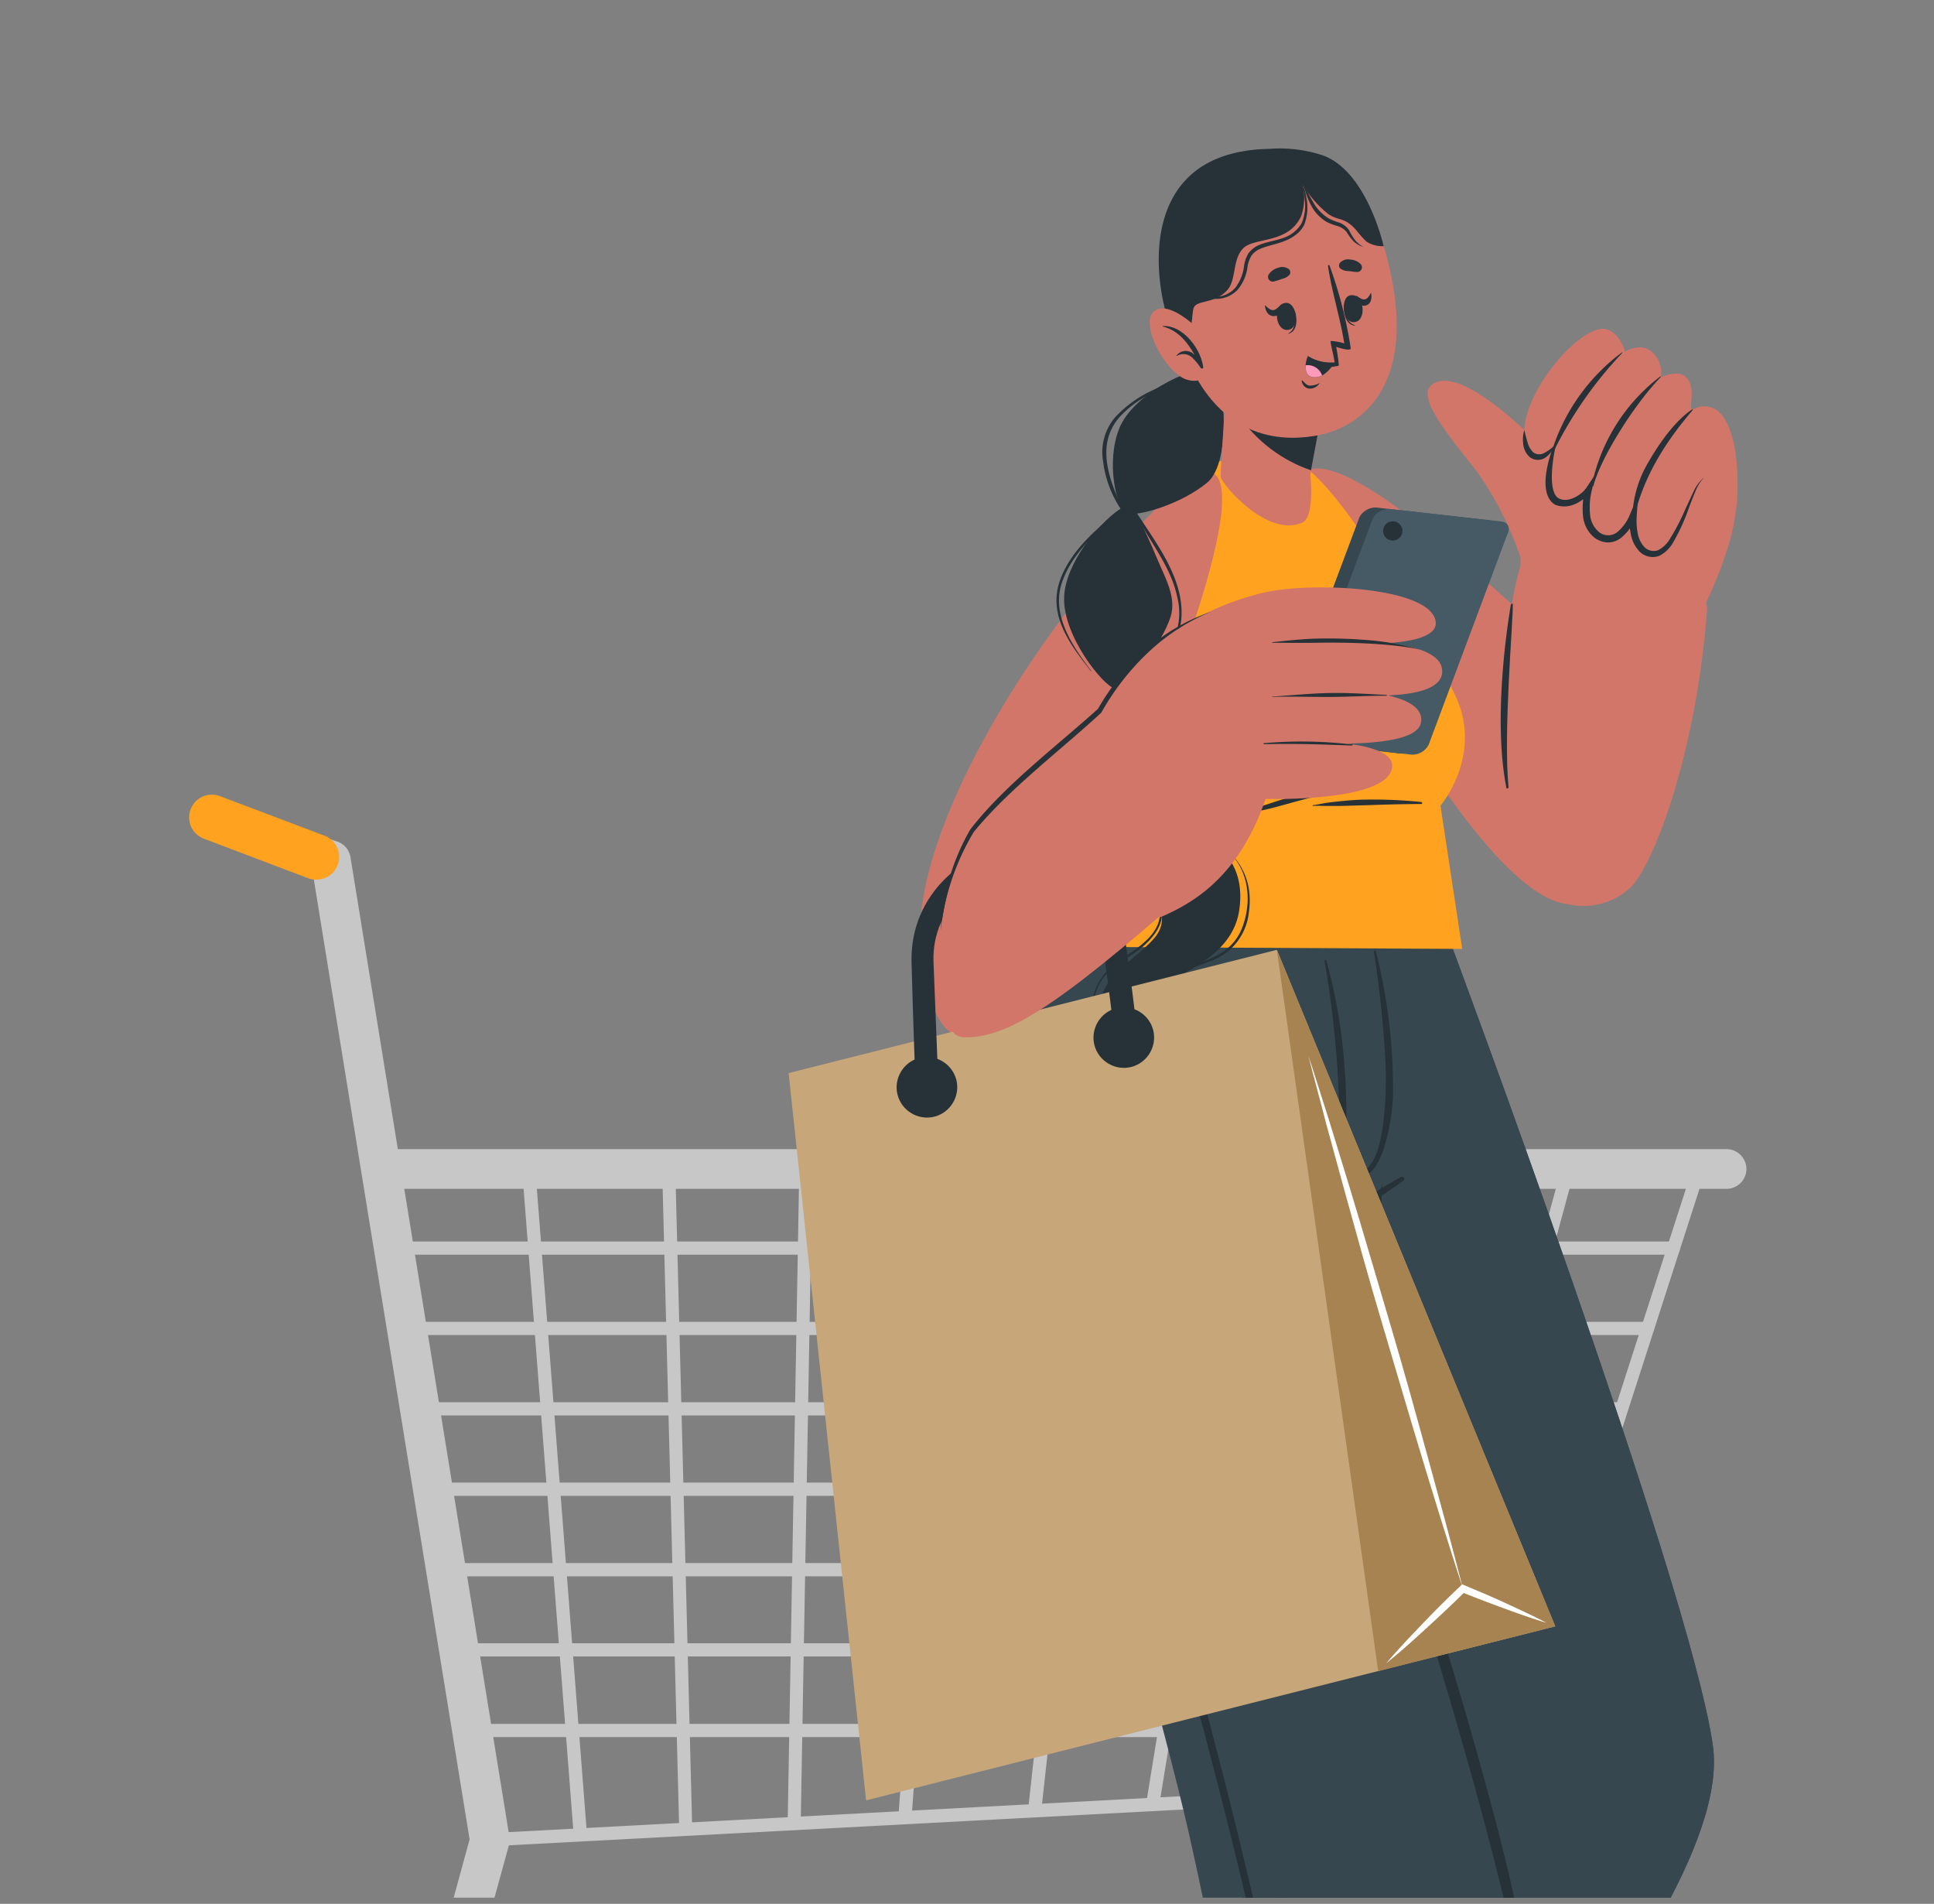 <svg clip-rule="evenodd" fill-rule="evenodd" stroke-linejoin="round" stroke-miterlimit="2" viewBox="0 0 255 251" xmlns="http://www.w3.org/2000/svg" xmlns:xlink="http://www.w3.org/1999/xlink"><rect x="0" y="0" width="255" height="251" fill="#808080" stroke="none"/><clipPath id="a"><path clip-rule="evenodd" d="m101 90h309v282h-309z"/></clipPath><g transform="matrix(.809 0 -.015 .886 -75.714 -79.409)"><path d="m101 90h309v282h-309z" fill="none"/><g clip-path="url(#a)"><g fill-rule="nonzero" transform="matrix(1.236 0 .022 1.128 -120.604 -18.718)"><path d="m352.349 415.503h-131a2.633 2.633 0 0 1 -2.62-2.62v-16.04l15.91-58.15-20.51-127.13-6.85-2.38a2.625 2.625 0 0 1 -1.624-2.423 2.633 2.633 0 0 1 3.094-2.577l8.45 2.85a2.614 2.614 0 0 1 1.85 2.12l20.84 129.2c.055.29.055.589 0 .88l-15.38 55.72 122 8.67c.677.047 1.31.35 1.77.85l6 6.66c.431.48.67 1.104.67 1.75a2.631 2.631 0 0 1 -2.61 2.62zm-128.35-5.23h122.45l-1.35-1.5-121.1-8.61z" fill="#c7c7c7"/><path d="m400.299 252.873h-176.54a2.633 2.633 0 0 1 -2.782-2.615 2.633 2.633 0 0 1 2.782-2.615h176.54a2.633 2.633 0 0 1 2.782 2.615 2.633 2.633 0 0 1 -2.782 2.615z" fill="#c7c7c7"/><path d="m237.299 339.623a.883.883 0 0 1 -.786-.875c0-.448.341-.827.786-.875l132.62-7.09 26.11-80.79a.871.871 0 0 1 1.1-.56.862.862 0 0 1 .51 1.13l-26.3 81.36a.871.871 0 0 1 -.78.61l-133.21 7.08z" fill="#c7c7c7"/><path d="m372.799 325.203h-137.92a.875.875 0 0 1 -.87-.87c0-.477.393-.87.87-.87h137.92c.477 0 .87.393.87.87s-.393.87-.87.87zm3.51-10.64h-143.06a.875.875 0 0 1 -.87-.87c0-.477.393-.87.87-.87h143.06c.477 0 .87.393.87.87s-.393.87-.87.87zm3.24-10.57h-147.91a.883.883 0 0 1 -.786-.875c0-.448.341-.827.786-.875h147.91a.885.885 0 0 1 .974.875.885.885 0 0 1 -.974.875zm3.52-10.61h-153.06a.885.885 0 0 1 -.974-.875.885.885 0 0 1 .974-.875h153.06a.883.883 0 0 1 .786.875.883.883 0 0 1 -.786.875zm3.35-10.61h-158a.875.875 0 0 1 -.87-.87c0-.477.393-.87.87-.87h158c.477 0 .87.393.87.87s-.393.87-.87.87zm3.6-10.61h-163.26a.875.875 0 0 1 -.87-.87c0-.477.393-.87.87-.87h163.26c.477 0 .87.393.87.87s-.393.87-.87.87zm3.43-10.6h-168.31a.875.875 0 0 1 -.87-.87c0-.477.393-.87.87-.87h168.31c.477 0 .87.393.87.87s-.393.87-.87.87z" fill="#c7c7c7"/><path d="m249.209 338.563a.874.874 0 0 1 -.87-.81l-6.7-87.43a.864.864 0 0 1 .8-.93.894.894 0 0 1 .94.8l6.7 87.37a.874.874 0 0 1 -.8.93zm108.13-5.75a.81.81 0 0 1 -.22 0 .884.884 0 0 1 -.62-1.07l22.21-81.68a.884.884 0 0 1 1.07-.62.872.872 0 0 1 .61 1.07l-22.2 81.68a.891.891 0 0 1 -.85.62zm-94.2 5.05a.884.884 0 0 1 -.87-.86l-2.16-86.72a.894.894 0 0 1 .85-.9c.472 0 .864.379.88.85l2.15 86.73a.884.884 0 0 1 -.85.9zm14.3-.78a.874.874 0 0 1 -.85-.87v-.02l1.6-85.95a.884.884 0 0 1 .87-.86c.47.01.85.4.85.87v.02l-1.6 86a.874.874 0 0 1 -.87.81zm64.68-3.59h-.17a.864.864 0 0 1 -.68-1l16.87-82.36a.893.893 0 0 1 1-.68.875.875 0 0 1 .68 1l-16.87 82.36a.882.882 0 0 1 -.83.68zm-17.34 1.07h-.14a.884.884 0 0 1 -.72-1l13.66-83.4a.874.874 0 0 1 1-.71.863.863 0 0 1 .71 1l-13.65 83.35a.883.883 0 0 1 -.86.76zm-32.7 1.69h-.07a.864.864 0 0 1 -.8-.93l6.37-85.13a.876.876 0 0 1 .87-.807c.479 0 .872.393.872.872 0 .022 0 .043-.002.065l-6.37 85.13a.884.884 0 0 1 -.87.8zm17.15-1.11h-.1a.883.883 0 0 1 -.77-1l9.34-84a.873.873 0 0 1 .865-.775.875.875 0 0 1 .865.965l-9.34 84a.873.873 0 0 1 -.86.81z" fill="#c7c7c7"/><path d="m214.529 212.093a2.997 2.997 0 0 1 -1.06-.19l-13.76-5.22a3.006 3.006 0 0 1 -1.935-2.805c0-1.646 1.354-3 3-3 .364 0 .725.066 1.065.195l13.8 5.22a3.005 3.005 0 0 1 1.923 2.8 3.015 3.015 0 0 1 -2.993 3z" fill="#ffa21f"/><path d="m356.8 162.79c7.88 5.67 33.07 28.48 34.66 32.28 1.91 4.52-7.86 20.59-11.9 20.24-10.44-.91-28.72-33.79-34.58-48.84-2.87-7.36-1.36-13.17 11.82-3.68z" fill="#d3766a"/><path d="m378.15 160.76c2.26-2.48 20.15 10.84 19.79 15.76-1.31 18.1-6.86 33.47-10.16 36.65a9.065 9.065 0 0 1 -6.128 2.387 9.073 9.073 0 0 1 -8.232-5.277c-3.96-8.28-4.03-39.93 4.73-49.52z" fill="#d3766a"/><path d="m371.49 200.05c-2-10 .59-24.14.58-24.16 0-.2.26-.27.27-.16.07 2-1.29 16.82-.58 24.24 0 .03-.26.15-.27.08z" fill="#263238"/><path d="m401.75 163.27c-.3 5.25-5.11 15.73-7.25 17.82s-20.23-5.51-21-8.47 1.6-20.54 5.18-24.52 23.38 9.73 23.07 15.17z" fill="#d3766a"/><path d="m373.35 169.56a43.69 43.69 0 0 0 -5.73-11.3c-3.07-4-8.08-9.66-6-11.4 4.32-3.55 16.81 10.51 16.81 10.51s4.52 7.08.55 11a5.536 5.536 0 0 1 -5.63 1.19z" fill="#d3766a"/><path d="m374.37 155.33c1.3 2.47 3.46-.48 3.46-.48s-2.09 5 .24 7 4.72-1.71 4.9-2c-.11.26-1.9 4.89.64 6.68s4.51-2.23 4.63-2.5c0 .29-.27 4 2 4.94 3.85 1.57 4.74-7.95 7.43-10 0 0 4 4.15 4.11 4.25s1-9-1.92-12.51a2.907 2.907 0 0 0 -3.56-.74c-1.209.618.65-2.87-1.31-4.35-1-.75-3.1.19-3.1.19a3.634 3.634 0 0 0 -1.4-3.52c-1.45-1-3.33.13-3.33.13s-.62-2.43-2.43-2.93c-3.66-.97-13.14 10.57-10.36 15.84z" fill="#d3766a"/><path d="m386.81 142.6s0-.09-.05-.06a25.885 25.885 0 0 0 -9.07 12.46c-.05.16.19.31.28.14a52.848 52.848 0 0 1 8.84-12.54zm5.07 3.19s0-.11-.08-.07a24.242 24.242 0 0 0 -9 14.21c0 .2.13.41.19.19 1.01-3.81 5.52-10.88 8.89-14.33zm-3.58 18.72c1.25-5.53 4.14-10.1 7.79-14.37 0 0 0-.11-.09-.08-2.35 1.6-4.39 4.57-5.79 7a14.937 14.937 0 0 0 -2.1 7.4c0 .11.16.16.19.05z" fill="#263238"/><path d="m377.74 154.88c-.06.19.28.07.23.26-.22.82-1.15 5.82.46 6.66 1.29.68 3.09-.59 3.59-1.35l1.26-1.9-.52 2.23a9.263 9.263 0 0 0 -.23 3 3.37 3.37 0 0 0 1.19 2.46 1.936 1.936 0 0 0 2.41 0 5.78 5.78 0 0 0 1.68-2.35l1.07-2.48-.19 2.68a8.852 8.852 0 0 0 .12 2.24c.105.704.415 1.361.89 1.89.457.465 1.14.632 1.76.43a3.75 3.75 0 0 0 1.56-1.44 29.765 29.765 0 0 0 2.16-4.16c.34-.72.67-1.44 1-2.14a5.591 5.591 0 0 1 1.42-1.91 6 6 0 0 0 -1.22 2c-.31.73-.59 1.47-.87 2.21a25.118 25.118 0 0 1 -2 4.36 4.373 4.373 0 0 1 -1.82 1.79 2.444 2.444 0 0 1 -2.62-.54 4.457 4.457 0 0 1 -1.16-2.32 9.337 9.337 0 0 1 -.17-2.48l.87.19a6.562 6.562 0 0 1 -2 2.8 2.81 2.81 0 0 1 -1.77.6 3.212 3.212 0 0 1 -1.74-.64 4.23 4.23 0 0 1 -1.51-3.11c-.081-1.116.02-2.237.3-3.32l.74.33c-.67.94-2.53 2.57-4.66 1.78-2.54-1.43-.65-6.81-.23-7.77z" fill="#263238"/><path d="m377.83 154.85a5.85 5.85 0 0 1 -1.42 1c-.422.2-.919.166-1.31-.09a2.652 2.652 0 0 1 -.77-1.28c-.17-.54-.32-1.11-.45-1.7a4.34 4.34 0 0 0 -.15 1.83c.056.69.384 1.33.91 1.78a1.783 1.783 0 0 0 2.05 0 3 3 0 0 0 1.14-1.54z" fill="#263238"/><path d="m353.11 323.7c-2.24 11-42.71 49.05-42.71 49.05l31.89 36.82s59.69-58.86 56.3-83.22c-2.95-21.2-34.68-106.42-34.68-106.42h-36.61s28 92.93 25.81 103.77z" fill="#37474f"/><path d="m353.11 323.7c-2.24 11-42.71 49.05-42.71 49.05l31.89 36.82s59.69-58.86 56.3-83.22c-2.95-21.2-34.68-106.42-34.68-106.42h-36.61s28 92.93 25.81 103.77z" fill="#37474f"/><path d="m357.65 318.33c-.52-2.75-1.12-5.5-1.7-8.24a712.343 712.343 0 0 0 -3.78-16.75 780.967 780.967 0 0 0 -8.6-32.94c-3.12-10.95-6.42-21.89-10.22-32.63-.46-1.33-1-2.65-1.43-4 0-.1-.2-.06-.16 0 3.29 10.76 6.68 21.49 9.76 32.31s5.92 21.61 8.6 32.49c1.34 5.47 2.59 11 3.82 16.44.6 2.7 1.187 5.403 1.76 8.11a57.846 57.846 0 0 1 1.53 8.35 12.672 12.672 0 0 1 -2.15 7.52c-1.37 2.25-3 4.36-4.54 6.48-3.13 4.24-27.65 31.45-28.61 32.36-.08.07 0 .17.11.11 4-3.59 24-25 27.22-29.21 1.59-2.09 3.13-4.22 4.65-6.36a25.132 25.132 0 0 0 3.64-6.41 15.15 15.15 0 0 0 .1-7.63z" fill="#263238"/><path d="m357.58 219.92-6.65 87.22c-6.34-29.85-23.62-87.22-23.62-87.22z" fill="#263238"/><path d="m360.38 219.93a149.727 149.727 0 0 0 -3.15 18.26c-.76 7.66-1.72 14.44-2.74 15.28s-6.94 4.67-8.89 5.86c0 0 18 54.68 22.69 72.9 6.75 26.42 22.88 96.51 22.88 96.51h-44.17s-11.93-66.28-17.65-91.43c-4.93-21.58-23.73-86.31-23.73-86.31-6.84-16.82 4.69-31.11 4.69-31.11s50.07.01 50.07.04z" fill="#37474f"/><path d="m357.54 251.31a82.97 82.97 0 0 0 -11.88 8 .145.145 0 1 0 .16.24c4-2.52 8.15-5 12-7.72a.294.294 0 0 0 -.14-.555.297.297 0 0 0 -.14.035zm-3.29-29.74c0-.15-.3-.14-.27 0a144.901 144.901 0 0 1 1.51 14.52c.15 2.26.27 14.81-3.73 14.52-.66 0-1.09-.64-1.34-1.59a15.455 15.455 0 0 1 -.08-3.85c0-2.64 0-5.27-.21-7.9a71.226 71.226 0 0 0 -2.41-14.5.131.131 0 0 0 -.12-.08.131.131 0 0 0 -.13.13 133.374 133.374 0 0 1 1.94 20.24c0 3.26-.84 8.32 2.57 8.3s4.43-8.43 4.51-10.7a74.216 74.216 0 0 0 -2.24-19.09z" fill="#263238"/><path d="m351.92 250.94a20.445 20.445 0 0 0 -.47 2.68 6.02 6.02 0 0 0 0 2.15.15.15 0 0 0 .28 0c.3-.69.496-1.422.58-2.17.17-.83.36-1.66.5-2.5a.454.454 0 0 0 -.445-.532.453.453 0 0 0 -.445.372zm20.91 97.67c-1.44-7.15-3.37-14.2-5.31-21.22-3.92-14.13-8.52-28.05-13.12-42l-4-12c-.67-2-3.91-12.81-4.31-13.84-.05-.1-.2-.06-.17 0 .93 3.68 2.2 9.05 3.28 12.7s2.22 7.18 3.34 10.77c2.2 7.05 4.44 14.09 6.57 21.16 4.22 14 8.42 27.93 11.84 42.13 1 4 1.92 7.94 2.79 11.94s1.63 8 2.46 12a.1.1 0 0 0 .1.1.1.1 0 0 0 .1-.1c-.69-7.25-2.14-14.48-3.57-21.64zm-26.77 37.39c-2.37-13.63-5.21-27.18-8.36-40.66s-6.68-27-10.56-40.34-8.14-26.6-12.79-39.71c-2.18-6.21-4.85-12.36-5.84-18.88a38.693 38.693 0 0 1 4-24.46.09.09 0 0 0 .012-.045.092.092 0 1 0 -.172-.045c-3.89 5.81-8.22 17.85-1 37.16 2.4 6.44 4.47 13 6.6 19.51a819.234 819.234 0 0 1 6.29 20.19c4 13.39 7.66 26.87 11 40.44s6.25 27.23 8.84 40.95 3.63 18.42 5.84 32.25c.29 1.8.52 3.61.76 5.42 0 .1.17.1.16 0-1.77-13.71-2.42-18.19-4.78-31.78z" fill="#263238"/><path d="m365.63 221.23-2.85-18.9s5.61-6.57 2.05-14.36c-1.83-3.97-13.16-25.37-19.83-30.27-6.27-4.6-14.14-.26-17.09 3.69-8.49 11.37-14.66 22.28-19.57 59.53z" fill="#ffa21f"/><path d="m353.11 199.32c-2.882.261-5.74.739-8.55 1.43-1.39.36-2.76.79-4.12 1.24-.68.23-1.37.43-2.05.63a9.292 9.292 0 0 1 -2.21.42c-.06 0-.06.1 0 .11.707.028 1.415.012 2.12-.05a15.426 15.426 0 0 0 2-.39c1.42-.35 2.81-.77 4.23-1.14 2.84-.74 5.69-1.48 8.58-2 .17-.04.13-.27 0-.25zm7.13 2.53a61.187 61.187 0 0 0 -7.15-.32c-1.19 0-2.38.1-3.57.22-.56.06-1.13.12-1.7.2s-1.23.24-1.85.32a.05.05 0 0 0 -.05.05c0 .027.023.05.05.05.59-.05 1.19 0 1.78 0h1.78l3.57-.1c2.38-.09 4.76-.15 7.14-.16.071 0 .13-.059.13-.13a.131.131 0 0 0 -.13-.13z" fill="#263238"/><path d="m327.52 161c-17.89 16.87-34.46 44.73-33.28 59.36 1.17 14.45 6.07 12.59 7.49 12.37 8.67-1.36 25.57-43.39 30.34-60.33s-.13-15.57-4.55-11.4z" fill="#d3766a"/><g fill="#263238"><path d="m332.65 144.62c-3.11-.09-10.37 3.48-12.18 7.94s-.38 10.85 1.06 11.23 7-1.18 10.51-4.06 2.14-15.06.61-15.11z"/><path d="m332.66 144.64c.09 0 .07-.21 0-.19-2.62.42-5.25 1.83-7.6 3a15.41 15.41 0 0 0 -5.18 3.7 7.116 7.116 0 0 0 -1.55 5.76 14.648 14.648 0 0 0 2.72 6.86c.05.05.16 0 .12-.06-2-4.12-4.08-9.23-.32-13 3.15-3.19 7.78-4.37 11.81-6.07z"/><path d="m321.75 162.58c-2.54.83-8.38 7.07-8.57 12.24s5.2 11.73 6.58 12 6.24-5.55 7.45-9.4c.82-2.56-.69-5.09-1.77-7.69-1.59-3.81-3.3-7.28-3.69-7.15z"/><path d="m328.66 176.53c-.18-5.2-4-9.66-6.57-13.89 1.7 4.19 5.07 7.63 6.01 12.19a8.507 8.507 0 0 1 -1.81 7.64c-1.66 1.81-4 2.93-6.07 4.15-.14.08 0 .28.14.2 4.2-2.27 8.48-4.93 8.3-10.29zm-7.39-13.38c.12-.09 0-.28-.12-.19-3.38 2.45-7.35 5.86-8.63 10-1.38 4.47 1.58 8.32 4.19 11.62h.07c-2.59-3.37-5.46-7.62-3.77-12 1.46-3.89 5.09-7.05 8.26-9.43z"/><path d="m320.58 185.68c-2.45 3.57-5.28 8.68-3.29 12.12s8.13 7.47 8.54 7.33 5.66-6.41 5.55-11.26-10.48-8.66-10.8-8.19z"/><path d="m326.24 205.32c-3.58-1.46-7.92-3.65-9.4-7.51s1.35-8.56 3.38-11.55c-2.39 2.89-5.05 7.65-3.76 11.48s6 6.83 9.74 7.77c.08-.03.11-.16.04-.19z"/><path d="m325.66 204.78a11.323 11.323 0 0 0 -.43 9c2.24 5.75-.35 5.89-5.23 10.67-4.14 4-2 10.06 2.2 11.2 0 0-3.47-2.45-1.18-6 2.73-4.26 14.05-5.45 15.22-13.58 1.53-10.55-10.58-11.29-10.58-11.29z"/><path d="m325 208.42c0-.11-.17-.15-.19 0a8.903 8.903 0 0 0 -.23 3.21c.17 1.39.86 2.61 1.12 4 .66 3.48-2.86 5.44-5.27 7.11-3.22 2.23-4.71 5.9-2.81 9.57 0 .05.11 0 .08 0a7.009 7.009 0 0 1 .55-7.21c1.48-2 4-2.88 5.71-4.58 1.2-1.17 2.24-2.59 2.08-4.34a13.398 13.398 0 0 0 -.8-2.76 9.808 9.808 0 0 1 -.24-5z"/><path d="m326.92 204.89c-.05 0-.06.07 0 .08 3 .75 6.17 1.44 8.35 3.87 2.35 2.61 2.58 6.49 1.32 9.66-1.42 3.55-4.79 4.25-8 5.41-2.4.69-4.572 2.009-6.29 3.82-.05.06.05.14.11.09 2.87-2.75 6.51-3.57 10.09-5a7.662 7.662 0 0 0 5-6.43c.99-6.81-4.44-10.66-10.58-11.5z"/></g><path d="m328.52 140.3a1.065 1.065 0 0 0 -1.512.959c0 .341.165.662.442.861a1.065 1.065 0 0 0 1.512-.959c0-.341-.165-.662-.442-.861z" fill="#ffa21f"/><path d="m329.92 141.69a1.054 1.054 0 0 0 -.486-.118 1.06 1.06 0 1 0 -.594 1.938c.15.078.317.118.486.118a1.06 1.06 0 1 0 .594-1.938z" fill="#ffa21f"/><path d="m331.54 142.83a1.065 1.065 0 0 0 -1.512.959c0 .341.165.662.442.861a1.065 1.065 0 0 0 1.512-.959c0-.341-.165-.662-.442-.861z" fill="#ffa21f"/><path d="m333.26 143.72a1.054 1.054 0 0 0 -.486-.118 1.06 1.06 0 1 0 -.594 1.938c.15.078.317.118.486.118a1.06 1.06 0 1 0 .594-1.938z" fill="#ffa21f"/><path d="m335.14 144.32a1.065 1.065 0 0 0 -1.512.959c0 .341.165.662.442.861a1.065 1.065 0 0 0 1.512-.959c0-.341-.165-.662-.442-.861z" fill="#ffa21f"/><path d="m337 144.56a1.054 1.054 0 0 0 -.486-.118 1.06 1.06 0 1 0 -.594 1.938c.15.078.317.118.486.118a1.06 1.06 0 1 0 .594-1.938z" fill="#ffa21f"/><path d="m333.84 159c.29 1.06 6.13 8 10.74 6 1.71-.73 1.07-6.33 1.07-6.33l1.83-9.78-12.48-7.35s-1.28 16.98-1.16 17.46z" fill="#d3766a"/><path d="m334.57 147.88a19.01 19.01 0 0 0 11.18 10.21l1.73-9.24-12.48-7.31s-.18 2.87-.43 6.34z" fill="#263238"/><path d="m356.5 133.23c2.94 16-6.33 19.61-9.79 20.24-3.14.57-13.91 2.12-18.49-13.52s1.95-22.09 9.06-23.78 16.28 1.02 19.22 17.06z" fill="#d3766a"/><path d="m351.86 131.93c-.38 0-.73-.08-1.11-.12-.4.012-.794-.107-1.12-.34a.572.572 0 0 1 -.07-.71 1.422 1.422 0 0 1 1.37-.47 2.086 2.086 0 0 1 1.4.61.619.619 0 0 1 -.465 1.03zm-10.98 1.25c.363-.094.72-.207 1.07-.34a1.84 1.84 0 0 0 1-.56.572.572 0 0 0 -.07-.7 1.452 1.452 0 0 0 -1.45-.2 2.144 2.144 0 0 0 -1.24.88.622.622 0 0 0 .69.92zm2.73 3.87s-.08.06-.08.1c.18 1.1.19 2.39-.76 2.88v.06c1.23-.32 1.23-2.03.84-3.04z" fill="#263238"/><path d="m342.48 136c-1.79.08-1.49 3.65.17 3.58s1.35-3.58-.17-3.58z" fill="#263238"/><path d="m341.8 136.27c-.3.22-.57.61-.95.68s-.79-.27-1.1-.61h-.06c.05.69.37 1.36 1.11 1.41s1.11-.61 1.22-1.32c-.02-.08-.11-.26-.22-.16zm8.33-.08s.09 0 .09.09c0 1.11.3 2.37 1.33 2.66v.07c-1.24-.08-1.55-1.76-1.42-2.82z" fill="#263238"/><path d="m351 135c1.77-.27 2.18 3.29.54 3.54s-1.99-3.36-.54-3.54z" fill="#263238"/><path d="m351.8 135.1c.3.16.62.47 1 .45s.64-.43.84-.83h.06c.1.68 0 1.41-.68 1.62s-1.09-.34-1.33-1c-.09-.09-.01-.34.11-.24zm-7.16 11.16c.26.26.53.62.93.66.412 0 .818-.092 1.19-.27s.07 0 .05.06a1.513 1.513 0 0 1 -1.41.59 1.192 1.192 0 0 1 -.87-1v-.008a.06.06 0 0 1 .06-.06.06.06 0 0 1 .05.028zm4.44-4.46c.159.803.276 1.614.35 2.43 0 .07-.18.12-.44.14a3.746 3.746 0 0 1 -3.68-1.21c-.06-.07 0-.16.11-.11a5.653 5.653 0 0 0 3.44.8c.05-.22-.63-2.8-.5-2.82.608.027 1.21.134 1.79.32-.55-3.45-1.64-6.78-2.14-10.22 0-.12.16-.17.2-.06a56.375 56.375 0 0 1 2.79 10.93c0 .43-1.6-.08-1.92-.2z" fill="#263238"/><path d="m348.76 144a4.38 4.38 0 0 1 -1.54 1.59c-.36.196-.772.276-1.18.23-.89-.1-1-.88-1-1.57.037-.368.117-.731.24-1.08a5.685 5.685 0 0 0 3.48.83z" fill="#263238"/><path d="m347.22 145.58c-.36.196-.772.276-1.18.23-.89-.1-1-.88-1-1.57a2.006 2.006 0 0 1 2.18 1.34z" fill="#ff9abb"/><path d="m344.64 120.31a7.257 7.257 0 0 1 -.17 4.26c-1.71 3.69-6.13 2.75-7.62 4.22s-.88 4.19-2.15 5.56c-1.75 1.9-4.17 1.18-4.45 2.46s-.06 4-1.66 4.49-9.89-25.19 11.68-25.61a18.051 18.051 0 0 1 6.64.72c6.15 1.74 8.44 12.11 8.44 12.11a3.84 3.84 0 0 1 -2.22-.57c-1-.9-1.42-1.73-2.17-2.3-1.18-.91-1.82-.56-3-1.44a13.862 13.862 0 0 1 -3.32-3.9z" fill="#263238"/><path d="m344.31 119.14c.337 1.048.551 2.132.64 3.23a5.992 5.992 0 0 1 -.42 3.15 4.412 4.412 0 0 1 -2.4 1.91c-1 .37-2.1.49-3.18.93a3.386 3.386 0 0 0 -1.4 1.07 4.3 4.3 0 0 0 -.6 1.63 5.941 5.941 0 0 1 -1.15 2.94 3.615 3.615 0 0 1 -2.81 1.21c-1.06 0-2.23-.28-3.27.2 1.07-.39 2.16 0 3.26.06a3.922 3.922 0 0 0 3.11-1.19 5.896 5.896 0 0 0 1.32-3.11 3.924 3.924 0 0 1 .55-1.45 2.767 2.767 0 0 1 1.2-.88c1-.42 2.08-.56 3.13-1a5.534 5.534 0 0 0 1.5-.84c.472-.344.85-.802 1.1-1.33.41-1.07.517-2.233.31-3.36a14.776 14.776 0 0 0 -.89-3.17z" fill="#263238"/><path d="m344.72 120.1a11.75 11.75 0 0 0 1 2.91 5.48 5.48 0 0 0 2.13 2.32c.468.23.957.415 1.46.55.447.141.845.404 1.15.76.263.444.571.859.92 1.24.384.358.846.621 1.35.77a3.692 3.692 0 0 1 -1.16-.94 8.11 8.11 0 0 1 -.78-1.3 2.708 2.708 0 0 0 -1.31-1 8.235 8.235 0 0 1 -1.37-.55 5.656 5.656 0 0 1 -2-2.07 23.031 23.031 0 0 1 -1.39-2.69z" fill="#263238"/><path d="m331.47 140s-4.26-4.52-6.36-2.92 1.63 8.5 4.46 9.1a2.767 2.767 0 0 0 3.44-2z" fill="#d3766a"/><path d="m326.23 139.06c-.05 0 0 .06 0 .07 2 .49 3.25 2.08 4.21 3.79a1.532 1.532 0 0 0 -2.32-.08c-.29.315 0 .11.07.09a1.693 1.693 0 0 1 1.93.32c.421.409.793.866 1.11 1.36.11.15.4 0 .31-.17-.34-2.44-2.7-5.52-5.31-5.38z" fill="#263238"/><path d="m352.12 164.3-10.43 27.83c-.4.81-.06 1.54.77 1.63l14.77 1.66a2.433 2.433 0 0 0 2.23-1.29l10.43-27.83a.997.997 0 0 0 .223-.63c0-.546-.447-.996-.993-1l-14.78-1.67a2.413 2.413 0 0 0 -2.22 1.3z" fill="#37474f"/><path d="m353.87 164.49-10.43 27.82a.997.997 0 0 0 -.223.63c0 .546.447.996.993 1l14.79 1.66c.925.033 1.79-.47 2.22-1.29l10.43-27.83c.4-.81.06-1.54-.77-1.63l-14.78-1.66c-.93-.032-1.8.475-2.23 1.3z" fill="#455a64"/><path d="m357.78 166.25a1.275 1.275 0 0 1 -1.26 1.109c-.696 0-1.27-.574-1.27-1.27a1.276 1.276 0 0 1 1.44-1.259 1.264 1.264 0 0 1 1.09 1.42z" fill="#263238"/><path d="m377.822 310.594-90.896 22.954-10.129-95.94 64.389-16.26z" fill="#c7a77a"/><path d="m341.186 221.348 13.28 95.144 23.356-5.898z" fill="#b8915a"/><path d="m341.186 221.348 13.28 95.144 23.356-5.898z" fill-opacity=".1"/><path d="m296.551 239.416-3.002.119c-.02-.078-.318-8.285-.534-16.574-.206-8.983 7.119-14.979 14.374-15.615 5.44-.476 12.256 2.135 13.57 11.013 1.383 9.562 1.813 14.126 1.83 14.318l-3.025.269c-.013-.049-.419-4.68-1.814-14.126-1.02-6.86-6.022-8.897-10.401-8.513-5.863.512-11.83 5.35-11.64 12.553.32 8.294.632 16.476.642 16.556z" fill="#263238"/><path d="m355.518 315.473c1.536-1.8 3.157-3.51 4.79-5.211a140.985 140.985 0 0 1 5.011-4.989l.233-.224.288.123c1.833.765 3.657 1.532 5.456 2.367s3.605 1.657 5.366 2.585c-1.893-.554-3.777-1.233-5.641-1.918a211.235 211.235 0 0 1 -5.55-2.126l.524-.132c-1.648 1.644-3.393 3.27-5.135 4.866-1.742 1.595-3.497 3.183-5.342 4.66z" fill="#fff"/><path d="m365.655 305.622c-1.889-5.805-3.68-11.633-5.443-17.47-1.763-5.836-3.46-11.698-5.196-17.552-1.736-5.853-3.353-11.725-4.972-17.608l-2.406-8.83c-.746-2.957-1.57-5.895-2.308-8.854.948 2.855 1.85 5.814 2.779 8.715l2.674 8.751c1.774 5.844 3.46 11.7 5.195 17.553 1.736 5.853 3.353 11.725 4.963 17.61s3.22 11.77 4.714 17.685z" fill="#fff"/><path d="m298.91 238.5c.536 2.128-.773 4.321-2.9 4.859-2.127.537-4.32-.772-4.857-2.9-.538-2.127.771-4.32 2.898-4.857 2.128-.537 4.32.772 4.858 2.899zm25.964-6.556c.537 2.127-.772 4.32-2.899 4.858-2.127.537-4.32-.772-4.858-2.9-.537-2.126.772-4.32 2.9-4.857 2.127-.537 4.32.772 4.857 2.899z" fill="#263238"/><path d="m299.72 232.88c6.53.31 14.12-5.44 33.61-22.55 2.69-2.36-8.9-25.88-11.91-23.5-3.79 3-17.85 15.45-18.76 16.49-7.66 8.78-7.37 29.35-2.94 29.56z" fill="#d3766a"/><path d="m314.64 194.87s5.19-8.87 9.35-12.69a36.414 36.414 0 0 1 15.46-7.94c6.17-1.48 22.11-.81 22.72 3.82.55 4.18-15.71 2.67-15.71 2.67s16.83-1.19 16.56 4-19.02 2.27-19.02 2.27 17.32-.84 16.2 4.44c-.84 4-18 2.39-18 2.39s14.89-.62 14.2 3.52c-.76 4.58-16.68 4.09-16.68 4.09-3.53 10.23-9.39 13.66-13.86 15.6-1.08.5-11.22-22.17-11.22-22.17z" fill="#d3766a"/><path d="m340.61 180.77c2-.21 4-.44 5.95-.48s4 0 5.95.15c2.587.151 5.15.59 7.64 1.31-4.51-1-11.61-.95-13.6-.91s-4 0-5.94 0zm0 7.17c2.53-.16 5-.42 7.57-.47s4.93.13 7.45.25c.19 0 .13.11-.07.11-2.52 0-4.86.15-7.39.16s-5.05-.09-7.56 0zm-1.11 6.15a56.61 56.61 0 0 1 11.64.17c.19 0 .09.14-.11.14-3.87-.14-6.9-.27-11.51-.18-.07 0-.1-.12-.02-.13zm-42.65 24.72a29.664 29.664 0 0 1 3.91-13.31c4.43-5.78 11.47-11.06 16.88-15.95a29.881 29.881 0 0 1 6.24-7.7 24.806 24.806 0 0 1 8.59-5.07 26.853 26.853 0 0 0 -8.28 5.4 33.399 33.399 0 0 0 -6.12 7.88c-5.32 4.92-12.31 10.17-16.85 15.77a32.104 32.104 0 0 0 -4.37 13z" fill="#263238"/></g></g></g></svg>